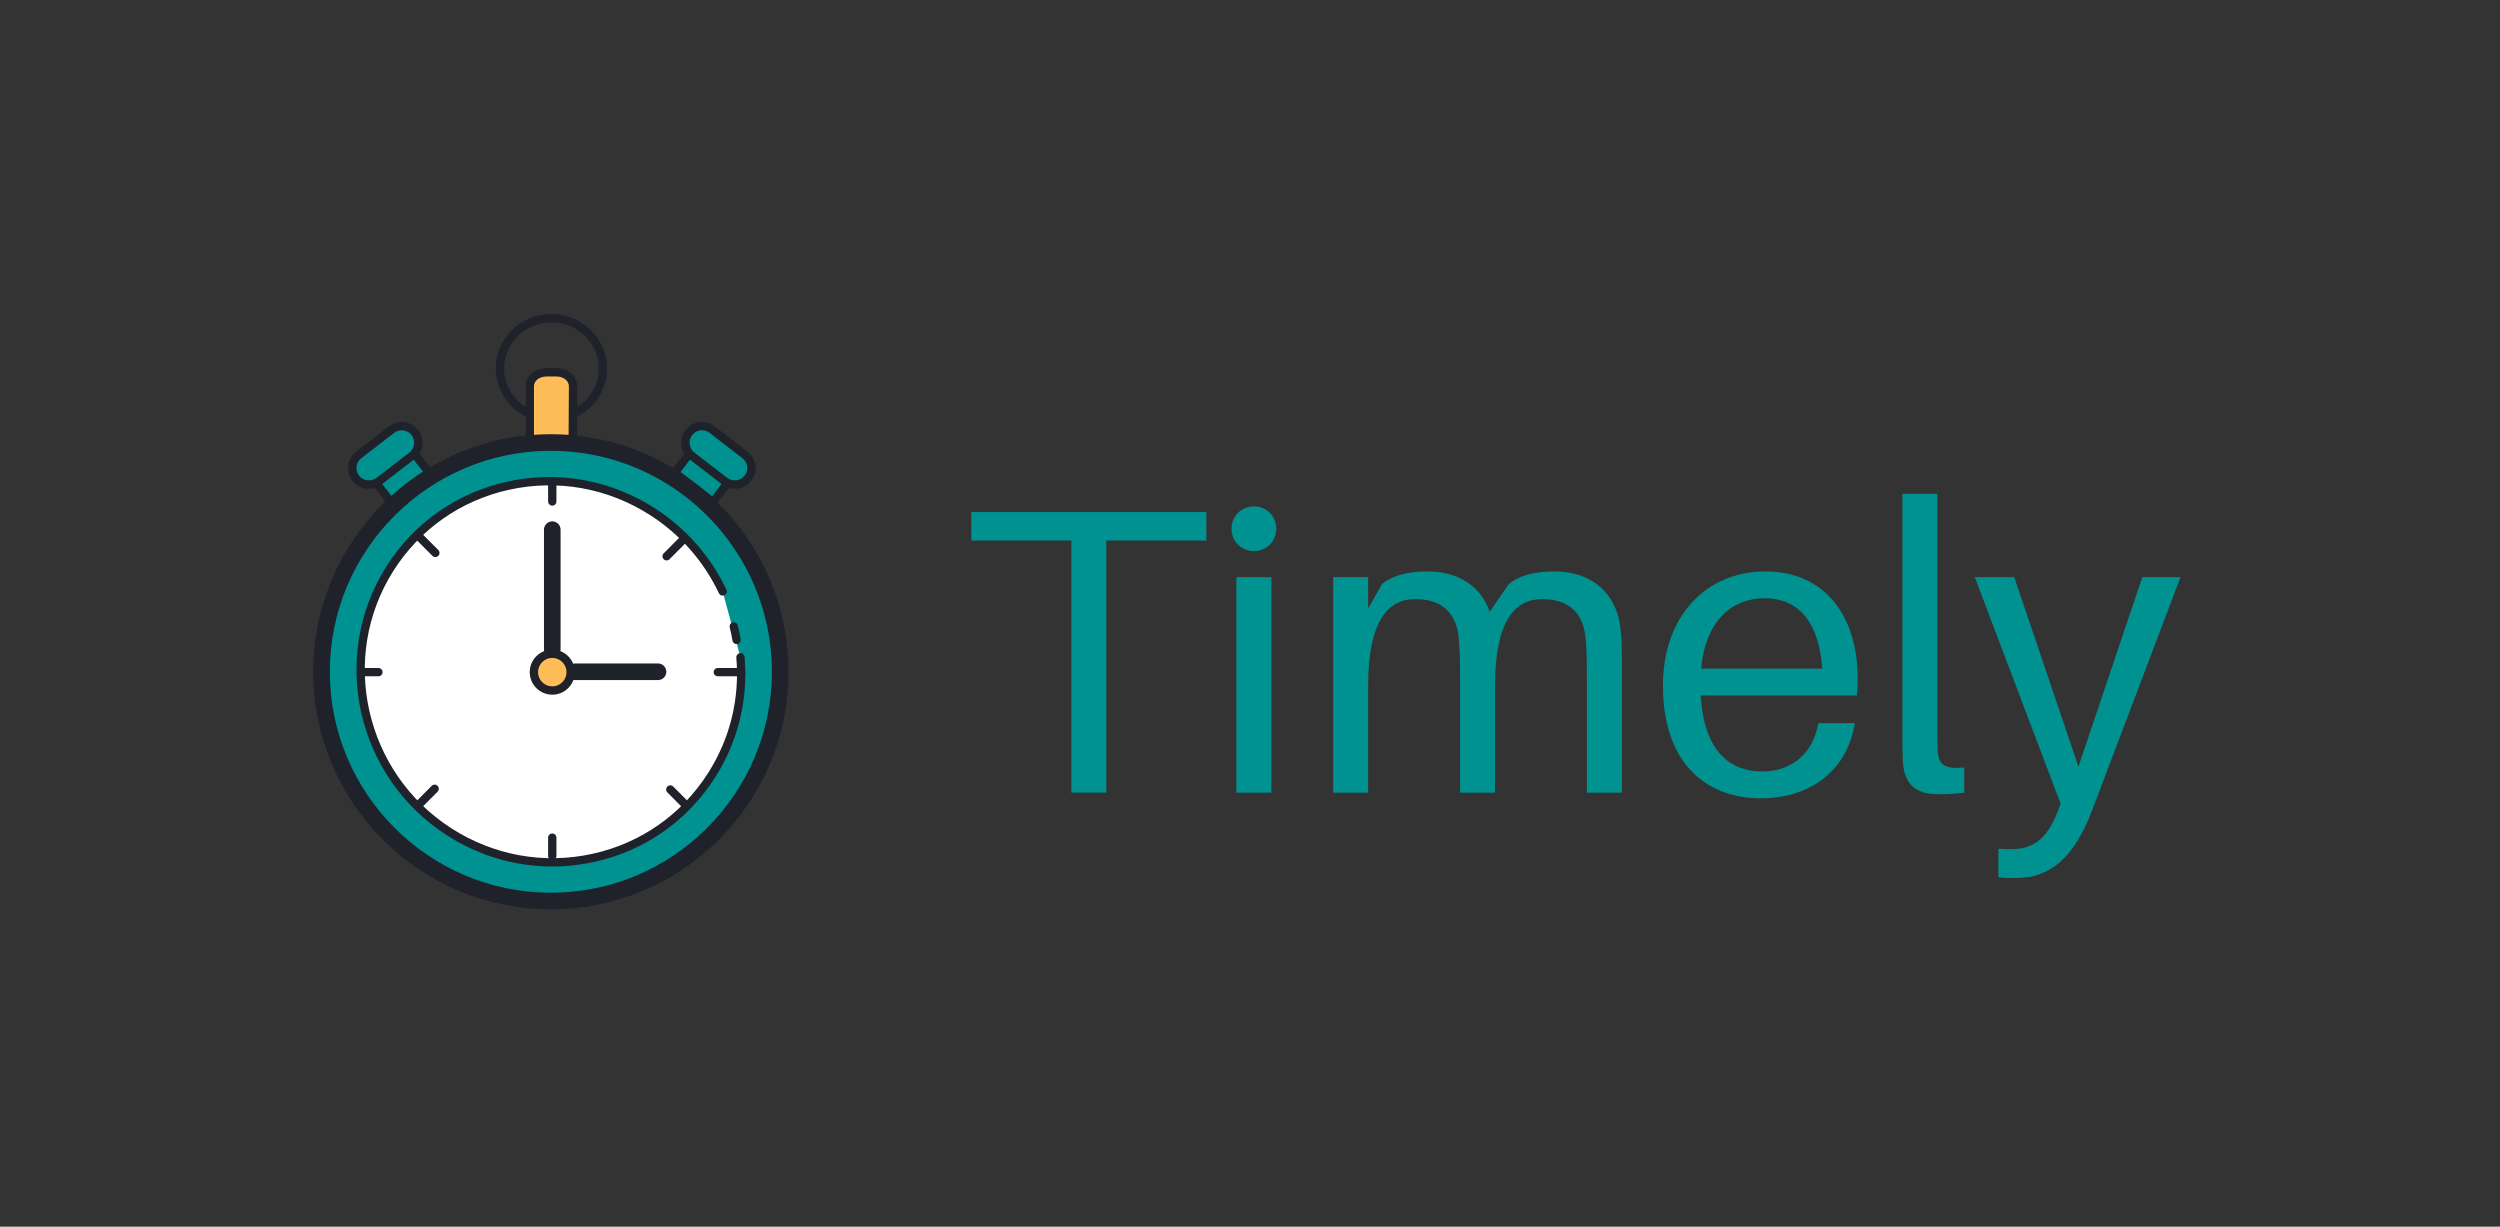 <svg xmlns="http://www.w3.org/2000/svg" xmlns:xlink="http://www.w3.org/1999/xlink" width="803" zoomAndPan="magnify" viewBox="0 0 602.25 295.5" height="394" preserveAspectRatio="xMidYMid meet" version="1.0"><rect x="0" y="0" width="602.25" height="295.5" fill="#333333" stroke="none"/><defs><g/><clipPath id="id1"><path d="M 119 75.211 L 147 75.211 L 147 101 L 119 101 Z M 119 75.211 " clip-rule="nonzero"/></clipPath><clipPath id="id2"><path d="M 75.523 104 L 190 104 L 190 219.715 L 75.523 219.715 Z M 75.523 104 " clip-rule="nonzero"/></clipPath></defs><path fill="#ffbd59" d="M 134.027 89.695 L 131.645 89.695 C 129.395 89.695 127.633 91.16 127.633 93.031 L 127.633 107.68 C 127.633 108.285 128.121 108.773 128.723 108.773 L 136.949 108.773 C 137.551 108.773 138.043 108.285 138.043 107.68 L 138.043 93.031 C 138.043 91.16 136.277 89.695 134.027 89.695 Z M 134.027 89.695 " fill-opacity="1" fill-rule="nonzero"/><path fill="#1f212b" d="M 136.949 109.77 L 128.723 109.77 C 127.57 109.77 126.633 108.832 126.633 107.68 L 126.633 93.031 C 126.633 90.598 128.836 88.695 131.645 88.695 L 134.023 88.695 C 136.836 88.695 139.035 90.598 139.035 93.031 L 139.035 107.684 C 139.039 108.832 138.102 109.77 136.949 109.77 Z M 131.645 90.695 C 129.957 90.695 128.633 91.719 128.633 93.031 L 128.633 107.68 L 136.953 107.773 L 137.043 93.031 C 137.043 91.719 135.719 90.695 134.027 90.695 Z M 131.645 90.695 " fill-opacity="1" fill-rule="nonzero"/><g clip-path="url(#id1)"><path fill="#1f212b" d="M 138.773 100.359 C 138.418 100.359 138.07 100.168 137.891 99.832 C 137.633 99.344 137.816 98.738 138.305 98.48 C 141.965 96.531 144.238 92.801 144.238 88.75 C 144.238 82.637 139.121 77.664 132.836 77.664 C 126.547 77.664 121.434 82.637 121.434 88.75 C 121.434 92.684 123.605 96.355 127.105 98.336 C 127.586 98.605 127.754 99.219 127.48 99.699 C 127.211 100.18 126.602 100.348 126.117 100.074 C 121.992 97.738 119.43 93.398 119.43 88.75 C 119.43 81.535 125.441 75.664 132.832 75.664 C 140.223 75.664 146.234 81.535 146.234 88.75 C 146.234 93.543 143.559 97.945 139.242 100.242 C 139.094 100.32 138.934 100.359 138.773 100.359 Z M 138.773 100.359 " fill-opacity="1" fill-rule="nonzero"/></g><path fill="#009191" d="M 102.57 114.453 C 102.773 114.293 102.91 114.059 102.941 113.801 C 102.973 113.543 102.906 113.289 102.746 113.082 L 99.254 108.555 C 99.059 108.305 98.77 108.176 98.477 108.176 C 98.27 108.176 98.062 108.242 97.883 108.379 L 90.258 114.258 C 90.055 114.414 89.918 114.648 89.887 114.902 C 89.855 115.16 89.922 115.418 90.082 115.625 L 93.578 120.152 C 93.895 120.562 94.527 120.652 94.945 120.328 Z M 102.57 114.453 " fill-opacity="1" fill-rule="nonzero"/><path fill="#1f212b" d="M 94.363 121.523 C 93.766 121.523 93.172 121.262 92.785 120.766 L 89.293 116.238 C 88.969 115.82 88.832 115.301 88.895 114.781 C 88.965 114.262 89.238 113.785 89.648 113.465 L 97.273 107.59 C 98.102 106.949 99.398 107.113 100.043 107.949 L 103.535 112.477 C 103.859 112.895 104 113.414 103.934 113.934 C 103.863 114.449 103.59 114.926 103.18 115.242 C 103.18 115.242 103.18 115.242 103.18 115.246 L 95.555 121.121 C 95.207 121.395 94.781 121.523 94.363 121.523 Z M 98.461 109.168 L 90.871 115.051 L 94.367 119.543 L 101.945 113.672 Z M 102.57 114.453 L 102.59 114.453 Z M 102.57 114.453 " fill-opacity="1" fill-rule="nonzero"/><path fill="#009191" d="M 100.742 107.156 C 100.883 106.098 100.598 105.047 99.949 104.207 C 99.297 103.367 98.355 102.828 97.297 102.691 C 97.117 102.668 96.941 102.656 96.77 102.656 C 95.891 102.656 95.047 102.941 94.344 103.484 L 86.418 109.594 C 84.672 110.941 84.348 113.453 85.695 115.199 C 86.457 116.184 87.609 116.75 88.863 116.75 C 89.75 116.75 90.594 116.461 91.297 115.922 L 99.223 109.809 C 100.066 109.16 100.609 108.219 100.742 107.156 Z M 100.742 107.156 " fill-opacity="1" fill-rule="nonzero"/><path fill="#1f212b" d="M 88.867 117.75 C 87.301 117.75 85.855 117.043 84.906 115.809 C 83.223 113.629 83.629 110.488 85.809 108.805 L 93.734 102.695 C 94.789 101.883 96.078 101.52 97.43 101.699 C 98.754 101.871 99.93 102.543 100.742 103.598 C 101.559 104.652 101.91 105.965 101.738 107.285 C 101.566 108.613 100.895 109.789 99.84 110.602 L 91.914 116.711 C 91.031 117.391 89.977 117.75 88.867 117.75 Z M 96.773 103.652 C 96.113 103.652 95.484 103.867 94.957 104.273 L 87.031 110.387 C 85.723 111.395 85.48 113.281 86.488 114.586 C 87.461 115.848 89.414 116.109 90.695 115.129 L 98.617 109.02 C 99.25 108.531 99.652 107.824 99.754 107.027 C 99.855 106.234 99.645 105.449 99.16 104.82 C 98.672 104.188 97.965 103.785 97.168 103.684 C 97.031 103.664 96.902 103.652 96.773 103.652 Z M 96.773 103.652 " fill-opacity="1" fill-rule="nonzero"/><path fill="#009191" d="M 176.004 114.906 C 175.973 114.652 175.836 114.418 175.633 114.262 L 168.008 108.383 C 167.832 108.25 167.625 108.18 167.41 108.18 C 167.371 108.18 167.328 108.18 167.285 108.188 C 167.027 108.219 166.797 108.352 166.637 108.559 L 163.145 113.086 C 162.988 113.293 162.918 113.547 162.949 113.809 C 162.98 114.062 163.121 114.297 163.324 114.457 L 170.945 120.332 C 171.359 120.652 171.996 120.57 172.316 120.156 L 175.809 115.629 C 175.969 115.422 176.035 115.168 176.004 114.906 Z M 176.004 114.906 " fill-opacity="1" fill-rule="nonzero"/><path fill="#1f212b" d="M 171.535 121.527 C 171.098 121.527 170.672 121.383 170.332 121.121 L 162.711 115.246 C 162.297 114.93 162.023 114.453 161.957 113.934 C 161.891 113.41 162.031 112.895 162.355 112.477 L 165.848 107.949 C 166.168 107.531 166.637 107.262 167.16 107.195 C 167.203 107.191 167.371 107.18 167.414 107.18 C 167.855 107.18 168.27 107.32 168.621 107.594 L 176.242 113.469 C 176.656 113.789 176.93 114.266 176.996 114.781 C 176.996 114.781 176.996 114.785 176.996 114.785 C 177.059 115.309 176.922 115.824 176.602 116.242 L 173.109 120.77 C 172.793 121.176 172.312 121.445 171.789 121.516 C 171.703 121.52 171.617 121.527 171.535 121.527 Z M 167.395 109.172 L 163.938 113.695 L 171.559 119.543 L 175.004 115.039 Z M 175.02 115.051 Z M 175.02 115.051 " fill-opacity="1" fill-rule="nonzero"/><path fill="#009191" d="M 179.469 109.594 L 171.543 103.484 C 170.84 102.941 169.992 102.656 169.117 102.656 C 168.945 102.656 168.77 102.668 168.594 102.688 C 167.535 102.828 166.59 103.363 165.941 104.207 C 165.289 105.051 165.008 106.098 165.148 107.16 C 165.285 108.219 165.824 109.164 166.668 109.812 L 174.59 115.922 C 175.293 116.465 176.137 116.754 177.027 116.754 C 178.281 116.754 179.434 116.188 180.195 115.199 C 181.539 113.453 181.215 110.941 179.469 109.594 Z M 179.469 109.594 " fill-opacity="1" fill-rule="nonzero"/><path fill="#1f212b" d="M 177.023 117.75 C 175.91 117.75 174.855 117.391 173.98 116.711 L 166.055 110.602 C 165 109.793 164.328 108.617 164.152 107.289 C 163.984 105.961 164.336 104.652 165.152 103.598 C 165.961 102.543 167.141 101.867 168.465 101.699 C 169.801 101.535 171.105 101.883 172.156 102.695 L 180.078 108.805 C 181.137 109.621 181.812 110.797 181.984 112.121 C 182.156 113.445 181.797 114.754 180.984 115.812 C 180.035 117.043 178.59 117.75 177.023 117.75 Z M 169.117 103.652 C 168.984 103.652 168.855 103.66 168.723 103.68 C 167.93 103.781 167.223 104.184 166.734 104.816 C 166.246 105.449 166.035 106.234 166.137 107.031 C 166.242 107.828 166.645 108.535 167.273 109.02 L 175.199 115.129 C 176.469 116.105 178.43 115.852 179.402 114.586 C 179.891 113.953 180.102 113.168 180 112.375 C 179.898 111.578 179.492 110.875 178.863 110.387 L 170.938 104.273 C 170.406 103.871 169.777 103.652 169.117 103.652 Z M 169.117 103.652 " fill-opacity="1" fill-rule="nonzero"/><path fill="#009191" d="M 132.707 106.602 C 102.238 106.602 77.453 131.379 77.453 161.832 C 77.453 192.285 102.238 217.062 132.707 217.062 C 163.168 217.062 187.953 192.289 187.953 161.832 C 187.953 131.375 163.168 106.602 132.707 106.602 Z M 132.707 106.602 " fill-opacity="1" fill-rule="nonzero"/><g clip-path="url(#id2)"><path fill="#1f212b" d="M 132.707 219.059 C 101.137 219.059 75.457 193.387 75.457 161.828 C 75.457 130.273 101.137 104.602 132.707 104.602 C 164.27 104.602 189.953 130.273 189.953 161.828 C 189.953 193.387 164.27 219.059 132.707 219.059 Z M 132.707 108.598 C 103.34 108.598 79.453 132.48 79.453 161.828 C 79.453 191.184 103.344 215.062 132.707 215.062 C 162.066 215.062 185.953 191.184 185.953 161.828 C 185.953 132.48 162.066 108.598 132.707 108.598 Z M 132.707 108.598 " fill-opacity="1" fill-rule="nonzero"/></g><path fill="#ffffff" d="M 178.375 158.344 C 179.211 167.984 177.02 177.941 171.469 186.695 C 157.961 208 129.652 214.141 108.242 200.41 C 86.832 186.676 80.426 158.273 93.938 136.969 C 107.445 115.66 135.754 109.52 157.164 123.254 C 164.773 128.133 170.488 134.867 174.086 142.48 " fill-opacity="1" fill-rule="nonzero"/><path fill="#1f212b" d="M 133.047 208.742 C 124.152 208.742 115.41 206.191 107.703 201.25 C 85.867 187.242 79.312 158.164 93.094 136.434 C 99.73 125.961 110.066 118.715 122.191 116.031 C 134.453 113.324 147.062 115.586 157.703 122.41 C 165.219 127.227 171.195 134.023 174.988 142.051 C 175.227 142.551 175.012 143.145 174.512 143.383 C 174.012 143.621 173.414 143.406 173.18 142.906 C 169.547 135.215 163.82 128.707 156.621 124.094 C 146.434 117.559 134.359 115.391 122.621 117.984 C 111.02 120.551 101.133 127.48 94.781 137.5 C 81.586 158.312 87.867 186.152 108.781 199.566 C 118.965 206.098 131.043 208.266 142.781 205.672 C 154.383 203.105 164.27 196.18 170.621 186.156 C 175.891 177.848 178.227 168.258 177.379 158.43 C 177.332 157.879 177.738 157.391 178.289 157.348 C 178.832 157.281 179.32 157.707 179.371 158.258 C 180.258 168.527 177.816 178.547 172.309 187.227 C 165.668 197.699 155.336 204.945 143.211 207.625 C 139.836 208.375 136.43 208.742 133.047 208.742 Z M 133.047 208.742 " fill-opacity="1" fill-rule="nonzero"/><path fill="#ffffff" d="M 176.766 150.898 C 177.027 151.977 177.254 153.062 177.438 154.16 " fill-opacity="1" fill-rule="nonzero"/><path fill="#1f212b" d="M 177.438 155.156 C 176.961 155.156 176.535 154.812 176.453 154.324 C 176.273 153.254 176.055 152.191 175.793 151.133 C 175.664 150.594 175.992 150.055 176.527 149.926 C 177.062 149.793 177.605 150.121 177.734 150.656 C 178.008 151.762 178.234 152.871 178.426 153.988 C 178.52 154.531 178.152 155.051 177.609 155.141 C 177.551 155.152 177.496 155.156 177.438 155.156 Z M 133.043 121.812 C 132.492 121.812 132.043 121.363 132.043 120.812 L 132.043 116.383 C 132.043 115.832 132.492 115.387 133.043 115.387 C 133.594 115.387 134.043 115.832 134.043 116.383 L 134.043 120.812 C 134.043 121.367 133.598 121.812 133.043 121.812 Z M 133.043 207.207 C 132.492 207.207 132.043 206.762 132.043 206.211 L 132.043 201.781 C 132.043 201.23 132.492 200.781 133.043 200.781 C 133.594 200.781 134.043 201.23 134.043 201.781 L 134.043 206.211 C 134.043 206.762 133.598 207.207 133.043 207.207 Z M 178.547 162.918 L 172.918 162.918 C 172.367 162.918 171.918 162.473 171.918 161.918 C 171.918 161.367 172.367 160.922 172.918 160.922 L 178.547 160.922 C 179.102 160.922 179.547 161.367 179.547 161.918 C 179.547 162.473 179.102 162.918 178.547 162.918 Z M 91.16 162.918 L 87.078 162.918 C 86.527 162.918 86.078 162.473 86.078 161.918 C 86.078 161.367 86.527 160.922 87.078 160.922 L 91.16 160.922 C 91.715 160.922 92.16 161.367 92.16 161.918 C 92.16 162.473 91.715 162.918 91.16 162.918 Z M 160.59 135.004 C 160.336 135.004 160.082 134.91 159.887 134.715 C 159.492 134.324 159.492 133.691 159.883 133.301 L 163.609 129.555 C 163.996 129.164 164.629 129.16 165.02 129.551 C 165.414 129.941 165.414 130.57 165.023 130.965 L 161.297 134.711 C 161.105 134.906 160.848 135.004 160.59 135.004 Z M 100.977 194.762 C 100.723 194.762 100.469 194.668 100.273 194.473 C 99.879 194.082 99.879 193.449 100.27 193.059 L 103.996 189.312 C 104.383 188.922 105.02 188.922 105.406 189.309 C 105.801 189.699 105.801 190.332 105.41 190.723 L 101.684 194.469 C 101.488 194.664 101.234 194.762 100.977 194.762 Z M 100.977 194.762 " fill-opacity="1" fill-rule="nonzero"/><path fill="#1f212b" d="M 165.203 194.93 C 164.949 194.93 164.691 194.832 164.496 194.637 L 160.77 190.891 C 160.379 190.5 160.383 189.867 160.773 189.48 C 161.164 189.086 161.797 189.09 162.188 189.484 L 165.914 193.227 C 166.305 193.621 166.301 194.25 165.91 194.641 C 165.711 194.836 165.457 194.93 165.203 194.93 Z M 104.875 134.199 C 104.617 134.199 104.359 134.102 104.168 133.906 L 100.441 130.164 C 100.051 129.773 100.051 129.141 100.445 128.75 C 100.832 128.359 101.469 128.363 101.855 128.754 L 105.582 132.496 C 105.973 132.887 105.973 133.52 105.578 133.91 C 105.383 134.102 105.129 134.199 104.875 134.199 Z M 104.875 134.199 " fill-opacity="1" fill-rule="nonzero"/><path fill="#1f212b" d="M 158.516 163.828 L 138.582 163.828 C 137.477 163.828 136.582 162.934 136.582 161.832 C 136.582 160.727 137.477 159.832 138.582 159.832 L 158.516 159.832 C 159.621 159.832 160.516 160.727 160.516 161.832 C 160.516 162.934 159.625 163.828 158.516 163.828 Z M 133.043 158.383 C 131.941 158.383 131.043 157.488 131.043 156.383 L 131.043 127.594 C 131.043 126.492 131.941 125.594 133.043 125.594 C 134.148 125.594 135.043 126.492 135.043 127.594 L 135.043 156.383 C 135.043 157.488 134.148 158.383 133.043 158.383 Z M 133.043 158.383 " fill-opacity="1" fill-rule="nonzero"/><path fill="#ffbd59" d="M 133.043 157.492 C 132.754 157.492 132.465 157.52 132.18 157.574 C 131.895 157.633 131.617 157.715 131.348 157.828 C 131.078 157.938 130.824 158.074 130.582 158.238 C 130.34 158.398 130.117 158.582 129.91 158.789 C 129.703 158.992 129.52 159.219 129.359 159.457 C 129.199 159.699 129.062 159.957 128.949 160.223 C 128.84 160.492 128.754 160.77 128.699 161.055 C 128.641 161.34 128.613 161.629 128.613 161.918 C 128.613 162.211 128.641 162.496 128.699 162.785 C 128.754 163.07 128.84 163.344 128.949 163.613 C 129.062 163.883 129.199 164.137 129.359 164.379 C 129.52 164.621 129.703 164.844 129.91 165.051 C 130.117 165.258 130.34 165.441 130.582 165.602 C 130.824 165.762 131.078 165.898 131.348 166.012 C 131.617 166.121 131.895 166.207 132.18 166.262 C 132.465 166.32 132.754 166.348 133.043 166.348 C 133.336 166.348 133.621 166.32 133.906 166.262 C 134.191 166.207 134.469 166.121 134.738 166.012 C 135.008 165.898 135.262 165.762 135.504 165.602 C 135.746 165.441 135.969 165.258 136.176 165.051 C 136.383 164.844 136.566 164.621 136.727 164.379 C 136.887 164.137 137.023 163.883 137.137 163.613 C 137.246 163.344 137.332 163.07 137.387 162.785 C 137.445 162.496 137.473 162.211 137.473 161.918 C 137.473 161.629 137.445 161.34 137.387 161.055 C 137.332 160.77 137.246 160.492 137.137 160.223 C 137.023 159.957 136.887 159.699 136.727 159.457 C 136.566 159.219 136.383 158.992 136.176 158.789 C 135.969 158.582 135.746 158.398 135.504 158.238 C 135.262 158.074 135.008 157.938 134.738 157.828 C 134.469 157.715 134.191 157.633 133.906 157.574 C 133.621 157.52 133.336 157.492 133.043 157.492 Z M 133.043 157.492 " fill-opacity="1" fill-rule="nonzero"/><path fill="#1f212b" d="M 133.043 167.348 C 130.047 167.348 127.613 164.914 127.613 161.918 C 127.613 158.926 130.051 156.492 133.043 156.492 C 136.035 156.492 138.473 158.926 138.473 161.918 C 138.473 164.91 136.039 167.348 133.043 167.348 Z M 133.043 158.488 C 131.152 158.488 129.613 160.027 129.613 161.918 C 129.613 163.809 131.152 165.348 133.043 165.348 C 134.934 165.348 136.473 163.809 136.473 161.918 C 136.473 160.027 134.934 158.488 133.043 158.488 Z M 133.043 158.488 " fill-opacity="1" fill-rule="nonzero"/><g fill="#009191" fill-opacity="1"><g transform="translate(230.66, 190.947)"><g><path d="M 59.949 -60.734 L 59.949 -67.59 L 3.332 -67.59 L 3.332 -60.734 L 27.426 -60.734 L 27.426 0 L 35.852 0 L 35.852 -60.734 Z M 59.949 -60.734 "/></g></g></g><g fill="#009191" fill-opacity="1"><g transform="translate(290.604, 190.947)"><g><path d="M 11.461 -68.961 C 8.426 -68.961 6.074 -66.609 6.074 -63.574 C 6.074 -60.535 8.426 -58.188 11.461 -58.188 C 14.496 -58.188 16.848 -60.535 16.848 -63.574 C 16.848 -66.609 14.496 -68.961 11.461 -68.961 Z M 15.672 0 L 15.672 -51.918 L 7.25 -51.918 L 7.25 0 Z M 15.672 0 "/></g></g></g><g fill="#009191" fill-opacity="1"><g transform="translate(313.915, 190.947)"><g><path d="M 76.309 -40.652 C 75.133 -47.801 69.844 -53.289 60.535 -53.289 C 55.934 -53.289 52.211 -52.406 49.566 -50.25 L 44.961 -43.59 C 43.004 -49.273 37.91 -53.289 29.973 -53.289 C 25.371 -53.289 21.648 -52.406 19.004 -50.25 L 15.672 -44.375 L 15.672 -51.918 L 7.25 -51.918 L 7.25 0 L 15.672 0 L 15.672 -25.664 C 15.672 -41.434 20.473 -46.625 27.035 -46.625 C 32.914 -46.625 36.637 -43.785 37.418 -37.91 C 37.715 -35.266 37.812 -32.422 37.812 -27.82 L 37.812 0 L 46.234 0 L 46.234 -25.664 C 46.234 -41.434 51.035 -46.625 57.598 -46.625 C 63.477 -46.625 67.199 -43.785 67.98 -37.91 C 68.273 -35.266 68.371 -32.422 68.371 -27.82 L 68.371 0 L 76.797 0 L 76.797 -31.738 C 76.797 -35.949 76.699 -38.008 76.309 -40.652 Z M 76.309 -40.652 "/></g></g></g><g fill="#009191" fill-opacity="1"><g transform="translate(397.661, 190.947)"><g><path d="M 49.859 -27.426 C 49.859 -42.609 41.926 -53.289 27.625 -53.289 C 13.418 -53.289 2.938 -42.609 2.938 -25.762 C 2.938 -7.445 13.027 1.371 26.547 1.371 C 37.223 1.371 47.117 -4.211 49.172 -16.75 L 40.359 -16.75 C 39.184 -9.305 33.695 -5.094 26.938 -5.094 C 19.297 -5.094 12.832 -9.699 12.047 -23.41 L 49.664 -23.41 C 49.859 -25.273 49.859 -26.645 49.859 -27.426 Z M 27.426 -46.824 C 35.949 -46.824 40.555 -40.652 41.336 -29.875 L 12.148 -29.875 C 13.125 -40.945 19.199 -46.824 27.426 -46.824 Z M 27.426 -46.824 "/></g></g></g><g fill="#009191" fill-opacity="1"><g transform="translate(451.434, 190.947)"><g><path d="M 15.281 -71.996 L 6.855 -71.996 L 6.855 -14.594 C 6.855 -11.754 6.855 -9.5 6.953 -7.738 C 7.25 -1.176 10.875 0.391 15.77 0.391 C 17.73 0.391 19.887 0.293 21.746 0 L 21.746 -6.074 C 17.141 -5.582 15.574 -6.66 15.379 -9.992 C 15.281 -11.656 15.281 -13.32 15.281 -14.891 Z M 15.281 -71.996 "/></g></g></g><g fill="#009191" fill-opacity="1"><g transform="translate(475.627, 190.947)"><g><path d="M 49.664 -51.918 L 40.457 -51.918 L 25.078 -6.27 L 9.602 -51.918 L 0.098 -51.918 L 20.766 2.645 L 20.082 4.508 C 17.438 11.363 14.008 13.617 8.816 13.617 C 7.934 13.617 7.055 13.617 5.781 13.52 L 5.781 20.375 C 7.055 20.57 8.227 20.57 10.09 20.57 C 18.512 20.57 24.098 15.379 28.309 4.406 Z M 49.664 -51.918 "/></g></g></g></svg>

